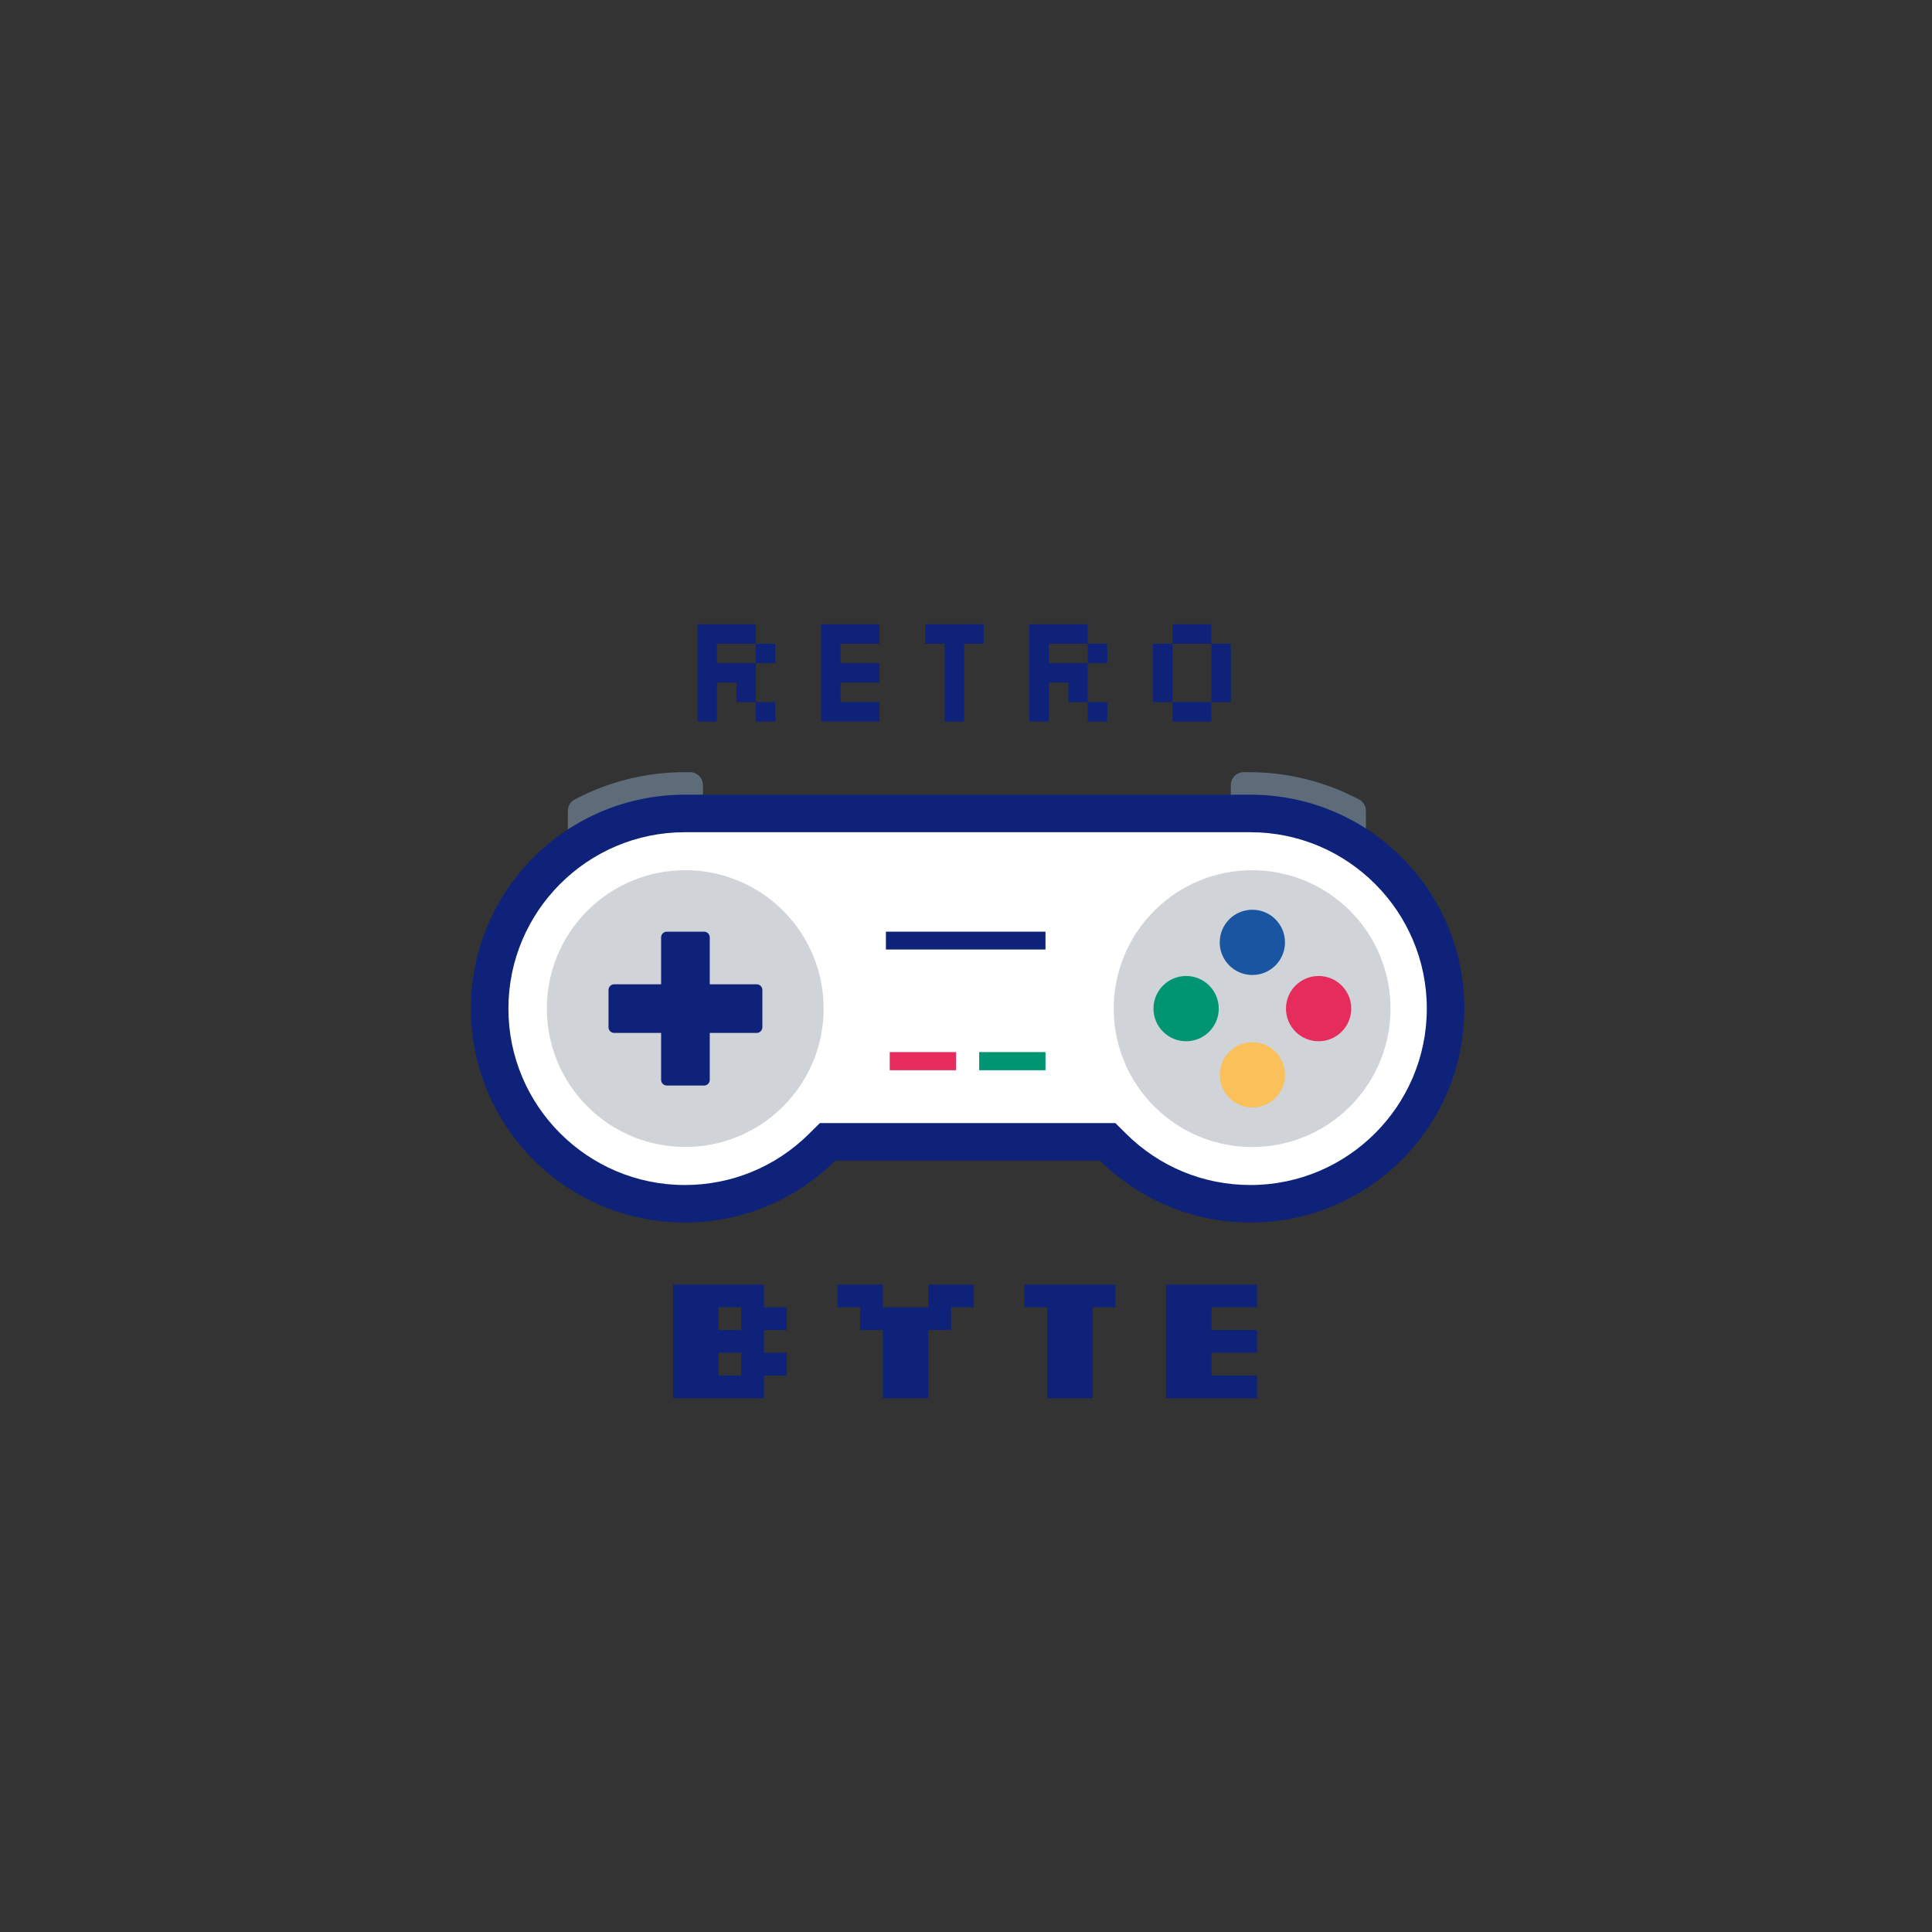 <svg xmlns="http://www.w3.org/2000/svg" xmlns:xlink="http://www.w3.org/1999/xlink" id="Layer_1" x="0" y="0" version="1.1" viewBox="0 0 4000 4000" xml:space="preserve" style="enable-background:new 0 0 4000 4000"><rect x="0" y="0" width="4000" height="4000" fill="#333333" stroke="none"/><style type="text/css">.st0{fill:#5e6c7a}.st1{fill:#0f227a}.st2{fill:#fff}.st3{fill:#d0d4d8}.st4{fill:#e52c5c}.st5{fill:#009572}.st6{fill:#1955a1}.st7{fill:#fac05a}</style><g><g><g><g><path d="M1455.38,1732.73v-107.2c0-14.82-12.02-26.84-26.84-26.84h-10.71c-82.39,0-160.03,20.56-228.22,56.68 c-8.69,4.6-13.96,13.81-13.96,23.63v53.72H1455.38z" class="st0"/><path d="M2548.28,1732.73v-107.2c0-14.82,12.01-26.84,26.84-26.84h10.71c82.39,0,160.03,20.56,228.22,56.68 c8.69,4.6,13.96,13.81,13.96,23.63v53.72H2548.28z" class="st0"/></g><path d="M2588.85,1645.31H1417.83c-244.61,0-442.91,198.3-442.91,442.91s198.3,442.91,442.91,442.91 c121.52,0,231.57-48.97,311.59-128.21h547.84c80.02,79.24,190.08,128.21,311.59,128.21c244.61,0,442.91-198.3,442.91-442.91 S2833.46,1645.31,2588.85,1645.31z" class="st1"/><path d="M2588.86,2453.43c-96.83,0-188.08-37.55-256.94-105.73l-22.7-22.48h-611.76l-22.7,22.48 c-68.86,68.18-160.11,105.73-256.94,105.73c-201.37,0-365.2-163.83-365.2-365.2s163.83-365.2,365.2-365.2h1171.04 c201.38,0,365.2,163.83,365.2,365.2S2790.23,2453.43,2588.86,2453.43z" class="st2"/><ellipse cx="1419.12" cy="2088.22" class="st3" rx="286.56" ry="286.56" transform="matrix(0.707 -0.707 0.707 0.707 -1060.946 1615.093)"/><path d="M1566.57,2037.86h-97.09v-97.09c0-6.54-5.3-11.83-11.83-11.83h-77.06c-6.53,0-11.83,5.3-11.83,11.83v97.09 h-97.09c-6.54,0-11.83,5.3-11.83,11.83v77.06c0,6.54,5.3,11.83,11.83,11.83h97.09v97.09c0,6.54,5.3,11.83,11.83,11.83h77.06 c6.54,0,11.83-5.3,11.83-11.83v-97.09h97.09c6.54,0,11.83-5.3,11.83-11.83v-77.06 C1578.41,2043.15,1573.11,2037.86,1566.57,2037.86z" class="st1"/><g><rect width="137.28" height="37.56" x="1842.11" y="2178.23" class="st4"/><rect width="137.28" height="37.56" x="2027.3" y="2178.23" class="st5"/></g><ellipse cx="2592.88" cy="2088.22" class="st3" rx="286.56" ry="286.56" transform="matrix(0.707 -0.707 0.707 0.707 -717.159 2445.067)"/><g><g><path d="M2525.31,1951.06c0-37.32,30.25-67.56,67.56-67.56c37.31,0,67.56,30.25,67.56,67.56 s-30.25,67.56-67.56,67.56C2555.56,2018.63,2525.31,1988.38,2525.31,1951.06z" class="st6"/><path d="M2525.31,2225.38c0-37.32,30.25-67.56,67.56-67.56c37.31,0,67.56,30.25,67.56,67.56 s-30.25,67.57-67.56,67.57C2555.56,2292.95,2525.31,2262.7,2525.31,2225.38z" class="st7"/></g><g><path d="M2730.04,2020.66c37.31,0,67.56,30.25,67.56,67.57s-30.25,67.56-67.56,67.56 c-37.32,0-67.56-30.25-67.56-67.56S2692.72,2020.66,2730.04,2020.66z" class="st4"/><path d="M2455.72,2020.66c37.32,0,67.57,30.25,67.57,67.57s-30.25,67.56-67.57,67.56 c-37.31,0-67.56-30.25-67.56-67.56S2418.4,2020.66,2455.72,2020.66z" class="st5"/></g></g><rect width="330.39" height="36.91" x="1834.18" y="1928.93" class="st1"/></g></g><g><g><path d="M1393.45,2894.92v-235.4h188.32v47.08h47.08v47.08h-47.08v47.08h47.08v47.08h-47.08v47.08H1393.45z M1487.61,2753.68h47.08v-47.08h-47.08V2753.68z M1487.61,2847.84h47.08v-47.08h-47.08V2847.84z" class="st1"/><path d="M1827.87,2894.92v-141.24h-47.08v-47.08h-47.08v-47.08h94.16v47.08h94.16v-47.08h94.16v47.08h-47.08v47.08 h-47.08v141.24H1827.87z" class="st1"/><path d="M2168.12,2894.92V2706.6h-47.08v-47.08h188.32v47.08h-47.08v188.32H2168.12z" class="st1"/><path d="M2602.53,2706.6h-94.16v47.08h94.16v47.08h-94.16v47.08h94.16v47.08h-188.32v-235.4h188.32V2706.6z" class="st1"/></g></g><g><path d="M1444.09,1493.85v-201.42h120.85v40.28h-80.57V1373h80.57v40.28h-80.57v80.57H1444.09z M1524.66,1413.29 h40.28v40.28h-40.28V1413.29z M1564.94,1332.72h40.28V1373h-40.28V1332.72z M1564.94,1453.57h40.28v40.28h-40.28V1453.57z" class="st1"/><path d="M1820.87,1332.72h-80.57V1373h80.57v40.28h-80.57v40.28h80.57v40.28h-120.85v-201.42h120.85V1332.72z" class="st1"/><path d="M1955.94,1493.85v-161.13h-40.28v-40.28h120.85v40.28h-40.28v161.13H1955.94z" class="st1"/><path d="M2131.3,1493.85v-201.42h120.85v40.28h-80.57V1373h80.57v40.28h-80.57v80.57H2131.3z M2211.87,1413.29h40.28 v40.28h-40.28V1413.29z M2252.15,1332.72h40.28V1373h-40.28V1332.72z M2252.15,1453.57h40.28v40.28h-40.28V1453.57z" class="st1"/><path d="M2427.51,1453.57h-40.28v-120.85h40.28V1453.57z M2508.08,1332.72h-80.57v-40.28h80.57V1332.72z M2508.08,1493.85h-80.57v-40.28h80.57V1493.85z M2548.36,1453.57h-40.28v-120.85h40.28V1453.57z" class="st1"/></g></g></svg>